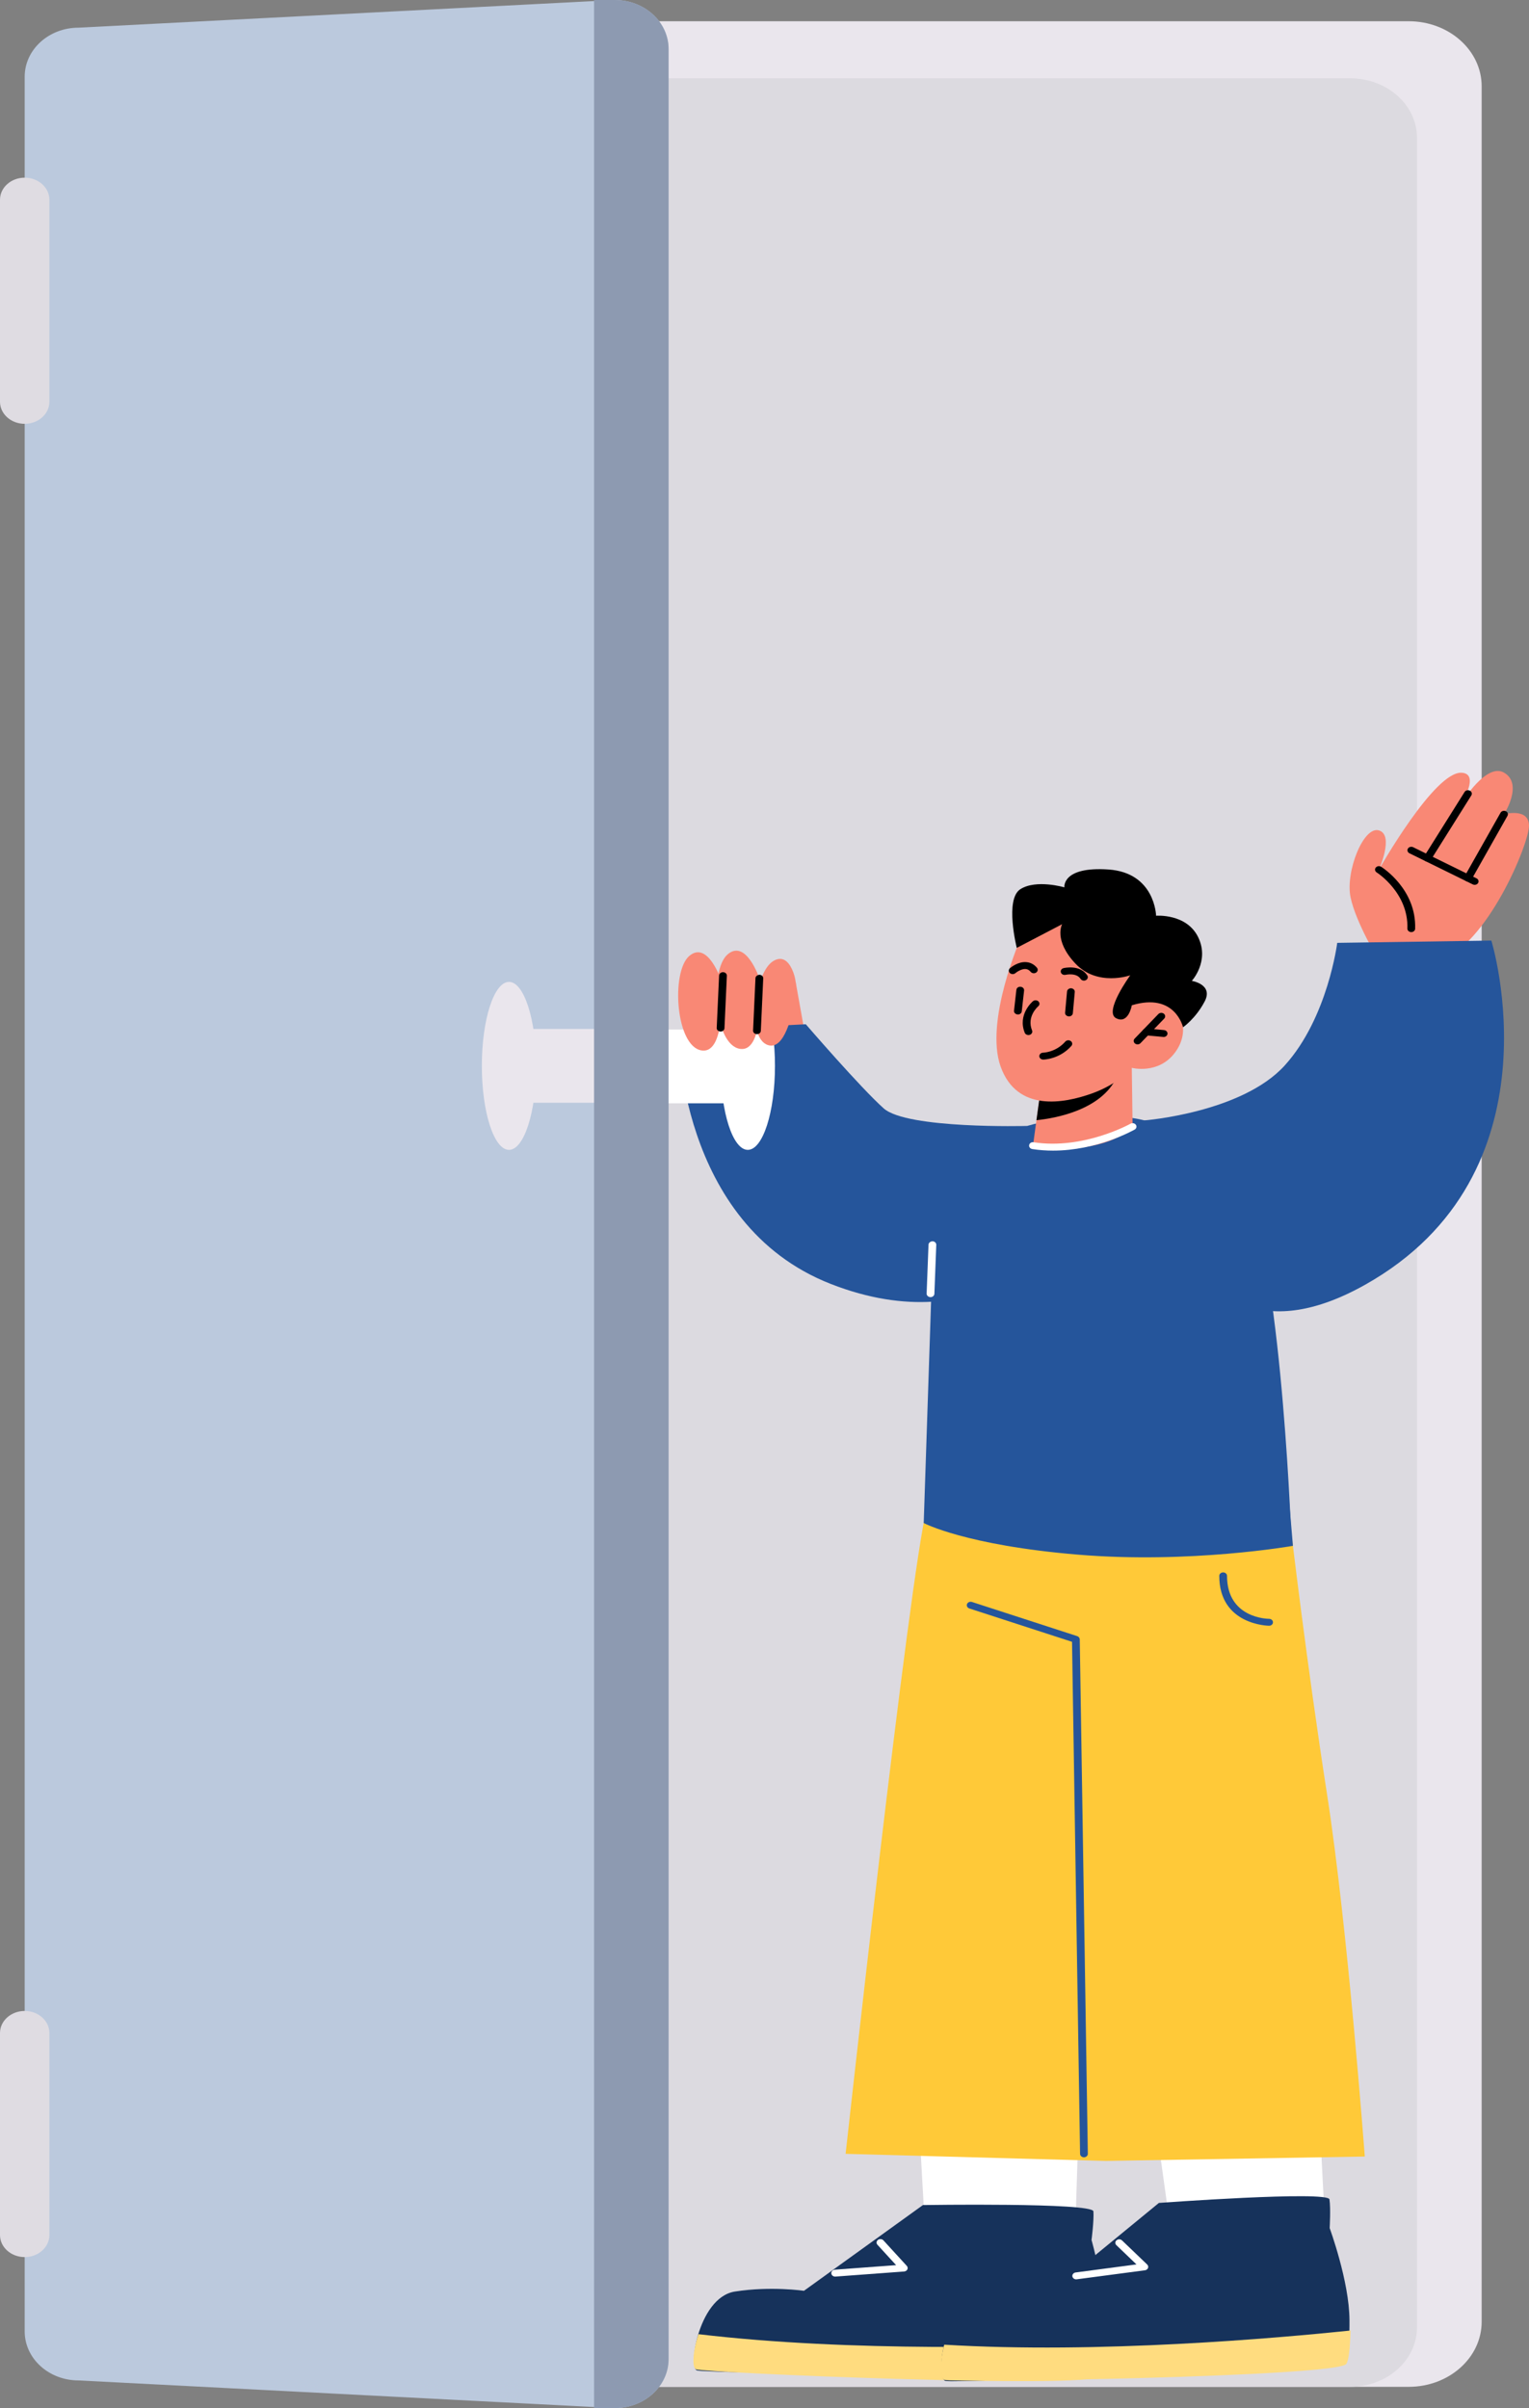 <svg width="186" height="293" viewBox="0 0 186 293" fill="none" xmlns="http://www.w3.org/2000/svg">
<rect x="0" y="0" width="186" height="293" fill="#808080" stroke="none"/>
<path d="M171.363 290.412H46.066C41.163 290.412 37.189 286.87 37.189 282.499V10.498C37.189 6.127 41.163 2.584 46.066 2.584H171.363C176.267 2.584 180.241 6.127 180.241 10.498V282.499C180.241 286.87 176.267 290.412 171.363 290.412Z" fill="#EAE6ED"/>
<path d="M164.248 290.412H57.675C53.187 290.412 49.55 287.17 49.55 283.169V16.769C49.55 12.769 53.187 9.526 57.675 9.526H164.248C168.736 9.526 172.374 12.769 172.374 16.769V283.169C172.376 287.17 168.736 290.412 164.248 290.412Z" fill="#DCDAE0"/>
<path d="M81.333 5.965V287.035C81.333 290.325 78.405 293 74.778 293L9.557 289.633C5.931 289.633 3.003 286.959 3.003 283.667V9.333C3.003 6.041 5.931 3.367 9.557 3.367L74.778 0C78.405 0 81.333 2.674 81.333 5.965Z" fill="#BBC9DD"/>
<path d="M96.789 119.47L99.082 132.281L92.228 131.439L96.789 119.47Z" fill="#F98875"/>
<path d="M82.498 125.41C82.498 125.41 82.398 148.93 101.077 156.226C119.755 163.521 129.507 150.333 129.507 150.333L124.887 136.997C124.887 136.997 110.336 137.387 107.502 134.862C104.669 132.336 98.022 124.622 98.022 124.622L82.498 125.41Z" fill="#25559B"/>
<path d="M3.003 51.566C1.345 51.566 0 50.367 0 48.889V24.297C0 22.819 1.345 21.618 3.003 21.618C4.662 21.618 6.008 22.817 6.008 24.297V48.889C6.006 50.367 4.662 51.566 3.003 51.566Z" fill="#DFDCE2"/>
<path d="M3.003 274.625C1.345 274.625 0 273.426 0 271.947V247.356C0 245.878 1.345 244.679 3.003 244.679C4.662 244.679 6.008 245.878 6.008 247.356V271.947C6.006 273.426 4.662 274.625 3.003 274.625Z" fill="#DFDCE2"/>
<path d="M61.919 139.906C63.744 139.906 65.223 135.331 65.223 129.688C65.223 124.044 63.744 119.47 61.919 119.47C60.095 119.47 58.616 124.044 58.616 129.688C58.616 135.331 60.095 139.906 61.919 139.906Z" fill="#EAE6ED"/>
<path d="M94.273 129.688C94.273 135.331 92.794 139.906 90.969 139.906C89.145 139.906 87.666 135.331 87.666 129.688C87.666 124.044 89.145 119.47 90.969 119.47C92.794 119.47 94.273 124.044 94.273 129.688Z" fill="white"/>
<path d="M90.969 125.265H76.8V134.244H90.969V125.265Z" fill="white"/>
<path d="M76.8 125.197H62.63V134.176H76.8V125.197Z" fill="#EAE6ED"/>
<path d="M81.333 5.965V287.035C81.333 290.325 78.405 293 74.778 293H72.266V0H74.778C78.405 0 81.333 2.674 81.333 5.965Z" fill="#8D9AB1"/>
<path d="M167.743 116.882C167.743 116.882 164.932 112.262 164.292 109.174C163.65 106.088 165.854 100.474 167.743 101.037C169.631 101.597 167.743 105.807 167.743 105.807C167.743 105.807 174.51 93.804 177.816 94.021C180.035 94.167 177.816 97.669 177.816 97.669C177.816 97.669 180.806 92.758 182.961 94.007C185.346 95.39 182.961 99.072 182.961 99.072C182.961 99.072 186 98.23 186 100.474C186 102.719 180.86 115.047 175.088 116.88C169.318 118.715 167.743 116.882 167.743 116.882Z" fill="#F98875"/>
<path d="M109.926 225.012L112.568 271.966L130.727 273.793L132.444 219.587L109.926 225.012Z" fill="white"/>
<path d="M84.776 288.41C85.881 288.803 132.65 289.436 133.715 287.882C134.038 287.414 134.252 285.831 134.375 283.844C134.696 279.162 132.782 272.545 132.782 272.545C132.782 272.545 133.094 270.166 133.011 269.063C132.941 267.974 112.275 268.294 112.275 268.294L97.798 278.728C97.798 278.728 93.776 278.135 89.404 278.818C87.086 279.174 85.622 281.726 84.914 284.122C84.281 286.247 84.253 288.22 84.776 288.41Z" fill="#16325B"/>
<path d="M84.68 288.287C85.77 288.71 132.493 290.67 133.613 289.146C133.953 288.686 134.222 287.111 134.416 285.131C125.516 285.538 103.623 286.22 84.967 284.006C84.26 286.112 84.162 288.082 84.68 288.287Z" fill="#FFDC7F"/>
<path d="M101.598 276.998C101.354 276.998 101.148 276.832 101.128 276.613C101.105 276.382 101.299 276.179 101.558 276.158L109.01 275.606L106.739 273.126C106.573 272.946 106.605 272.68 106.805 272.533C107.009 272.389 107.308 272.412 107.47 272.594L110.309 275.694C110.421 275.815 110.447 275.98 110.379 276.125C110.309 276.268 110.158 276.367 109.982 276.379L101.636 276.997C101.624 276.997 101.611 276.998 101.598 276.998Z" fill="white"/>
<path d="M158.725 223.054L161.383 274.539L142.963 275.295L136.207 226.904L158.725 223.054Z" fill="white"/>
<path d="M157.042 186.074C157.042 186.074 158.922 202.153 161.441 218.371C163.959 234.59 166.024 262.391 166.024 262.391L134.518 262.926L102.867 262.063C102.867 262.063 110.592 191.918 112.736 183.536C114.88 175.155 157.042 186.074 157.042 186.074Z" fill="#FFC938"/>
<path d="M135.935 135.899C135.935 135.899 143.671 135.469 150.819 144.031C155.643 149.809 157.041 186.072 157.041 186.072L145.305 175.13L113.939 167.639C113.939 167.639 111.186 148.474 117.184 141.6C123.183 134.729 135.935 135.899 135.935 135.899Z" fill="#25559B"/>
<path d="M156.349 177.016L157.282 188.086C157.282 188.086 144.782 190.296 131.128 189.158C117.473 188.022 112.368 185.311 112.368 185.311L113.32 156.694L147.527 159.721L156.349 177.016Z" fill="#25559B"/>
<path d="M131.861 262.484C131.602 262.484 131.392 262.298 131.388 262.068L130.41 199.764L117.917 195.706C117.674 195.627 117.547 195.384 117.636 195.167C117.727 194.948 117.997 194.836 118.242 194.916L131.041 199.073C131.224 199.134 131.347 199.289 131.351 199.464L132.333 262.058C132.337 262.29 132.129 262.48 131.868 262.484C131.864 262.484 131.861 262.484 131.861 262.484Z" fill="#25559B"/>
<path d="M87.706 119.219C87.706 119.219 86.085 114.397 83.847 116.316C81.61 118.236 82.181 127.336 85.354 127.811C88.527 128.285 87.706 119.219 87.706 119.219Z" fill="#F98875"/>
<path d="M92.373 119.025C92.373 119.025 90.752 114.203 88.514 116.122C86.278 118.042 86.848 127.142 90.021 127.617C93.196 128.092 92.373 119.025 92.373 119.025Z" fill="#F98875"/>
<path d="M96.751 121.318C96.938 120.18 96.846 119.008 96.353 117.946C95.918 117.011 95.2 116.249 94.063 116.936C91.787 118.308 90.747 126.32 93.434 127.161C95.421 127.782 96.385 123.559 96.751 121.318Z" fill="#F98875"/>
<path d="M92.082 125.83C91.802 125.82 91.599 125.625 91.61 125.393L91.901 119.008C91.912 118.778 92.156 118.618 92.392 118.604C92.654 118.614 92.856 118.81 92.845 119.042L92.554 125.426C92.543 125.654 92.335 125.83 92.082 125.83Z" fill="black"/>
<path d="M87.658 125.512C87.379 125.502 87.175 125.307 87.186 125.075L87.477 118.692C87.488 118.461 87.723 118.273 87.968 118.288C88.231 118.298 88.433 118.493 88.421 118.725L88.131 125.108C88.119 125.335 87.912 125.512 87.658 125.512Z" fill="black"/>
<path d="M181.421 114.442C181.421 114.442 190.157 142.825 166.024 156.34C141.89 169.855 139.208 136.323 139.208 136.323C139.208 136.323 151.093 135.395 156.31 129.61C161.526 123.825 162.671 114.72 162.671 114.72L181.421 114.442Z" fill="#25559B"/>
<path d="M137.68 129.925L137.778 137.079C137.778 137.079 136.19 139.185 130.948 139.685C127.044 140.057 125.661 139.394 125.661 139.394L126.156 135.754L126.646 132.205L136.095 130.253L137.68 129.925Z" fill="#F98875"/>
<path d="M136.097 130.272C136.08 130.491 135.993 130.752 135.857 131.05C133.955 135.091 128.338 136.069 126.083 136.298L126.646 132.205L136.097 130.272Z" fill="black"/>
<path d="M124.173 114.132C124.173 114.132 119.729 124.266 121.735 129.802C123.741 135.338 129.424 134.257 132.799 133.055C136.175 131.853 137.682 129.927 137.682 129.927C137.682 129.927 140.923 130.78 142.944 128.056C144.965 125.33 143.515 122.334 141.658 121.699C139.801 121.066 137.682 122.317 137.682 122.317L139.255 119.362C139.255 119.362 131.449 104.896 124.173 114.132Z" fill="#F98875"/>
<path d="M125.102 125.938C124.908 125.938 124.728 125.832 124.659 125.66C123.765 123.45 125.575 121.889 125.652 121.823C125.841 121.665 126.137 121.672 126.319 121.838C126.498 122.007 126.491 122.273 126.304 122.433C126.245 122.483 124.866 123.691 125.548 125.374C125.637 125.593 125.51 125.834 125.265 125.913C125.21 125.93 125.157 125.938 125.102 125.938Z" fill="black"/>
<path d="M138.383 127.071C138.273 127.071 138.164 127.038 138.075 126.969C137.878 126.817 137.856 126.551 138.026 126.374L140.912 123.382C141.084 123.207 141.382 123.187 141.577 123.339C141.775 123.49 141.796 123.756 141.626 123.933L138.74 126.925C138.645 127.023 138.515 127.071 138.383 127.071Z" fill="black"/>
<path d="M141.554 126.172C141.505 126.171 139.389 125.972 139.389 125.972C139.131 125.948 138.944 125.741 138.968 125.511C138.997 125.28 139.236 125.118 139.488 125.135L141.601 125.332C141.86 125.356 142.047 125.563 142.022 125.793C142 126.011 141.794 126.172 141.554 126.172Z" fill="black"/>
<path d="M130.038 123.67C129.739 123.65 129.545 123.448 129.568 123.216L129.802 120.633C129.824 120.401 130.059 120.229 130.312 120.247C130.572 120.266 130.765 120.468 130.744 120.7L130.51 123.283C130.487 123.504 130.282 123.67 130.038 123.67Z" fill="black"/>
<path d="M123.824 123.44C123.518 123.414 123.327 123.207 123.353 122.977L123.639 120.439C123.667 120.209 123.875 120.035 124.156 120.062C124.415 120.086 124.604 120.291 124.579 120.522L124.294 123.059C124.268 123.278 124.064 123.44 123.824 123.44Z" fill="black"/>
<path d="M131.861 119.316C131.698 119.316 131.538 119.241 131.451 119.104C130.945 118.32 129.681 118.597 129.628 118.608C129.364 118.665 129.118 118.532 129.052 118.306C128.986 118.082 129.135 117.852 129.386 117.793C129.467 117.774 131.4 117.335 132.269 118.683C132.397 118.885 132.32 119.141 132.095 119.257C132.019 119.3 131.94 119.316 131.861 119.316Z" fill="black"/>
<path d="M123.193 118.523C123.07 118.523 122.945 118.481 122.853 118.395C122.671 118.229 122.675 117.963 122.864 117.801C122.959 117.717 123.841 116.985 124.836 117.064C125.344 117.099 125.794 117.335 126.139 117.744C126.298 117.929 126.256 118.193 126.047 118.333C125.841 118.471 125.543 118.438 125.386 118.251C125.201 118.033 124.999 117.919 124.762 117.902C124.286 117.865 123.697 118.252 123.52 118.404C123.429 118.485 123.31 118.523 123.193 118.523Z" fill="black"/>
<path d="M137.682 122.317C137.682 122.317 137.283 124.669 135.767 123.886C134.252 123.103 137.493 118.667 137.493 118.667C137.493 118.667 133.493 120.093 130.81 117.229C128.128 114.365 129.209 112.449 129.209 112.449L123.688 115.331C123.688 115.331 122.195 109.41 124.13 108.186C126.064 106.96 129.481 107.967 129.481 107.967C129.481 107.967 129.143 105.406 134.832 105.793C140.521 106.18 140.636 111.42 140.636 111.42C140.636 111.42 144.348 111.12 145.759 114.038C147.17 116.958 144.982 119.345 144.982 119.345C144.982 119.345 147.647 119.768 146.539 121.862C145.43 123.957 143.913 124.99 143.913 124.99C143.913 124.99 142.959 120.705 137.682 122.317Z" fill="black"/>
<path d="M128.1 140C127.28 140 126.434 139.943 125.578 139.81C125.321 139.77 125.15 139.552 125.195 139.323C125.238 139.094 125.471 138.934 125.741 138.982C131.8 139.916 137.467 136.757 137.521 136.725C137.742 136.601 138.033 136.656 138.175 136.855C138.315 137.05 138.251 137.311 138.031 137.436C137.822 137.554 133.451 140 128.1 140Z" fill="white"/>
<path d="M126.902 128.923C126.644 128.923 126.434 128.74 126.43 128.509C126.426 128.277 126.634 128.085 126.895 128.082C126.976 128.08 128.457 128.023 129.59 126.736C129.747 126.553 130.045 126.521 130.253 126.666C130.457 126.809 130.495 127.073 130.333 127.257C128.906 128.878 126.991 128.923 126.91 128.923C126.91 128.923 126.906 128.923 126.902 128.923Z" fill="black"/>
<path d="M113.195 157.827C112.92 157.818 112.714 157.623 112.723 157.391L112.952 151.436C112.961 151.205 113.203 151.035 113.441 151.03C113.701 151.038 113.905 151.234 113.896 151.466L113.667 157.421C113.658 157.648 113.448 157.827 113.195 157.827Z" fill="white"/>
<path d="M154.383 197.809C154.322 197.809 148.322 197.74 148.322 191.738C148.322 191.505 148.533 191.317 148.794 191.317C149.055 191.317 149.266 191.505 149.266 191.738C149.266 196.888 154.175 196.967 154.385 196.967C154.645 196.969 154.855 197.157 154.855 197.39C154.853 197.622 154.644 197.809 154.383 197.809Z" fill="#25559B"/>
<path d="M114.993 289.69C116.125 290.018 162.843 287.959 163.793 286.346C164.082 285.86 164.178 284.269 164.16 282.28C164.141 277.589 161.751 271.096 161.751 271.096C161.751 271.096 161.889 268.703 161.727 267.609C161.577 266.526 140.978 268.035 140.978 268.035L127.284 279.278C127.284 279.278 123.229 278.918 118.913 279.852C116.625 280.341 115.35 282.97 114.816 285.403C114.34 287.56 114.455 289.53 114.993 289.69Z" fill="#16325B"/>
<path d="M114.888 289.574C116.006 289.934 162.775 289.2 163.782 287.616C164.088 287.137 164.241 285.55 164.292 283.561C155.439 284.481 133.64 286.42 114.863 285.284C114.312 287.427 114.357 289.399 114.888 289.574Z" fill="#FFDC7F"/>
<path d="M130.92 277.334C130.69 277.334 130.489 277.184 130.453 276.975C130.416 276.746 130.593 276.53 130.85 276.497L138.249 275.517L135.804 273.173C135.625 273.003 135.636 272.737 135.829 272.577C136.022 272.419 136.322 272.432 136.496 272.599L139.552 275.529C139.673 275.643 139.711 275.808 139.654 275.955C139.595 276.103 139.452 276.209 139.278 276.231L130.992 277.327C130.967 277.332 130.943 277.334 130.92 277.334Z" fill="white"/>
<path d="M171.679 113.413C171.403 113.407 171.199 113.211 171.207 112.981C171.354 108.628 167.512 106.175 167.473 106.152C167.259 106.019 167.206 105.756 167.355 105.566C167.506 105.376 167.799 105.33 168.015 105.463C168.19 105.573 172.312 108.204 172.149 113.006C172.144 113.235 171.932 113.413 171.679 113.413Z" fill="black"/>
<path d="M179.391 107.66C179.314 107.66 179.236 107.644 179.162 107.608L171.456 103.82C171.229 103.709 171.146 103.451 171.271 103.249C171.396 103.045 171.683 102.971 171.913 103.084L179.62 106.872C179.846 106.984 179.929 107.241 179.805 107.443C179.72 107.583 179.557 107.66 179.391 107.66Z" fill="black"/>
<path d="M178.575 107.261C178.503 107.261 178.431 107.248 178.363 107.216C178.131 107.111 178.037 106.859 178.154 106.65L182.54 98.883C182.659 98.675 182.944 98.592 183.174 98.697C183.407 98.801 183.501 99.053 183.384 99.262L178.998 107.029C178.915 107.175 178.747 107.261 178.575 107.261Z" fill="black"/>
<path d="M173.649 104.839C173.57 104.839 173.492 104.822 173.418 104.785C173.192 104.672 173.111 104.414 173.237 104.212L178.163 96.363C178.288 96.156 178.577 96.09 178.805 96.201C179.032 96.314 179.113 96.572 178.987 96.774L174.061 104.623C173.974 104.761 173.811 104.839 173.649 104.839Z" fill="black"/>
</svg>
